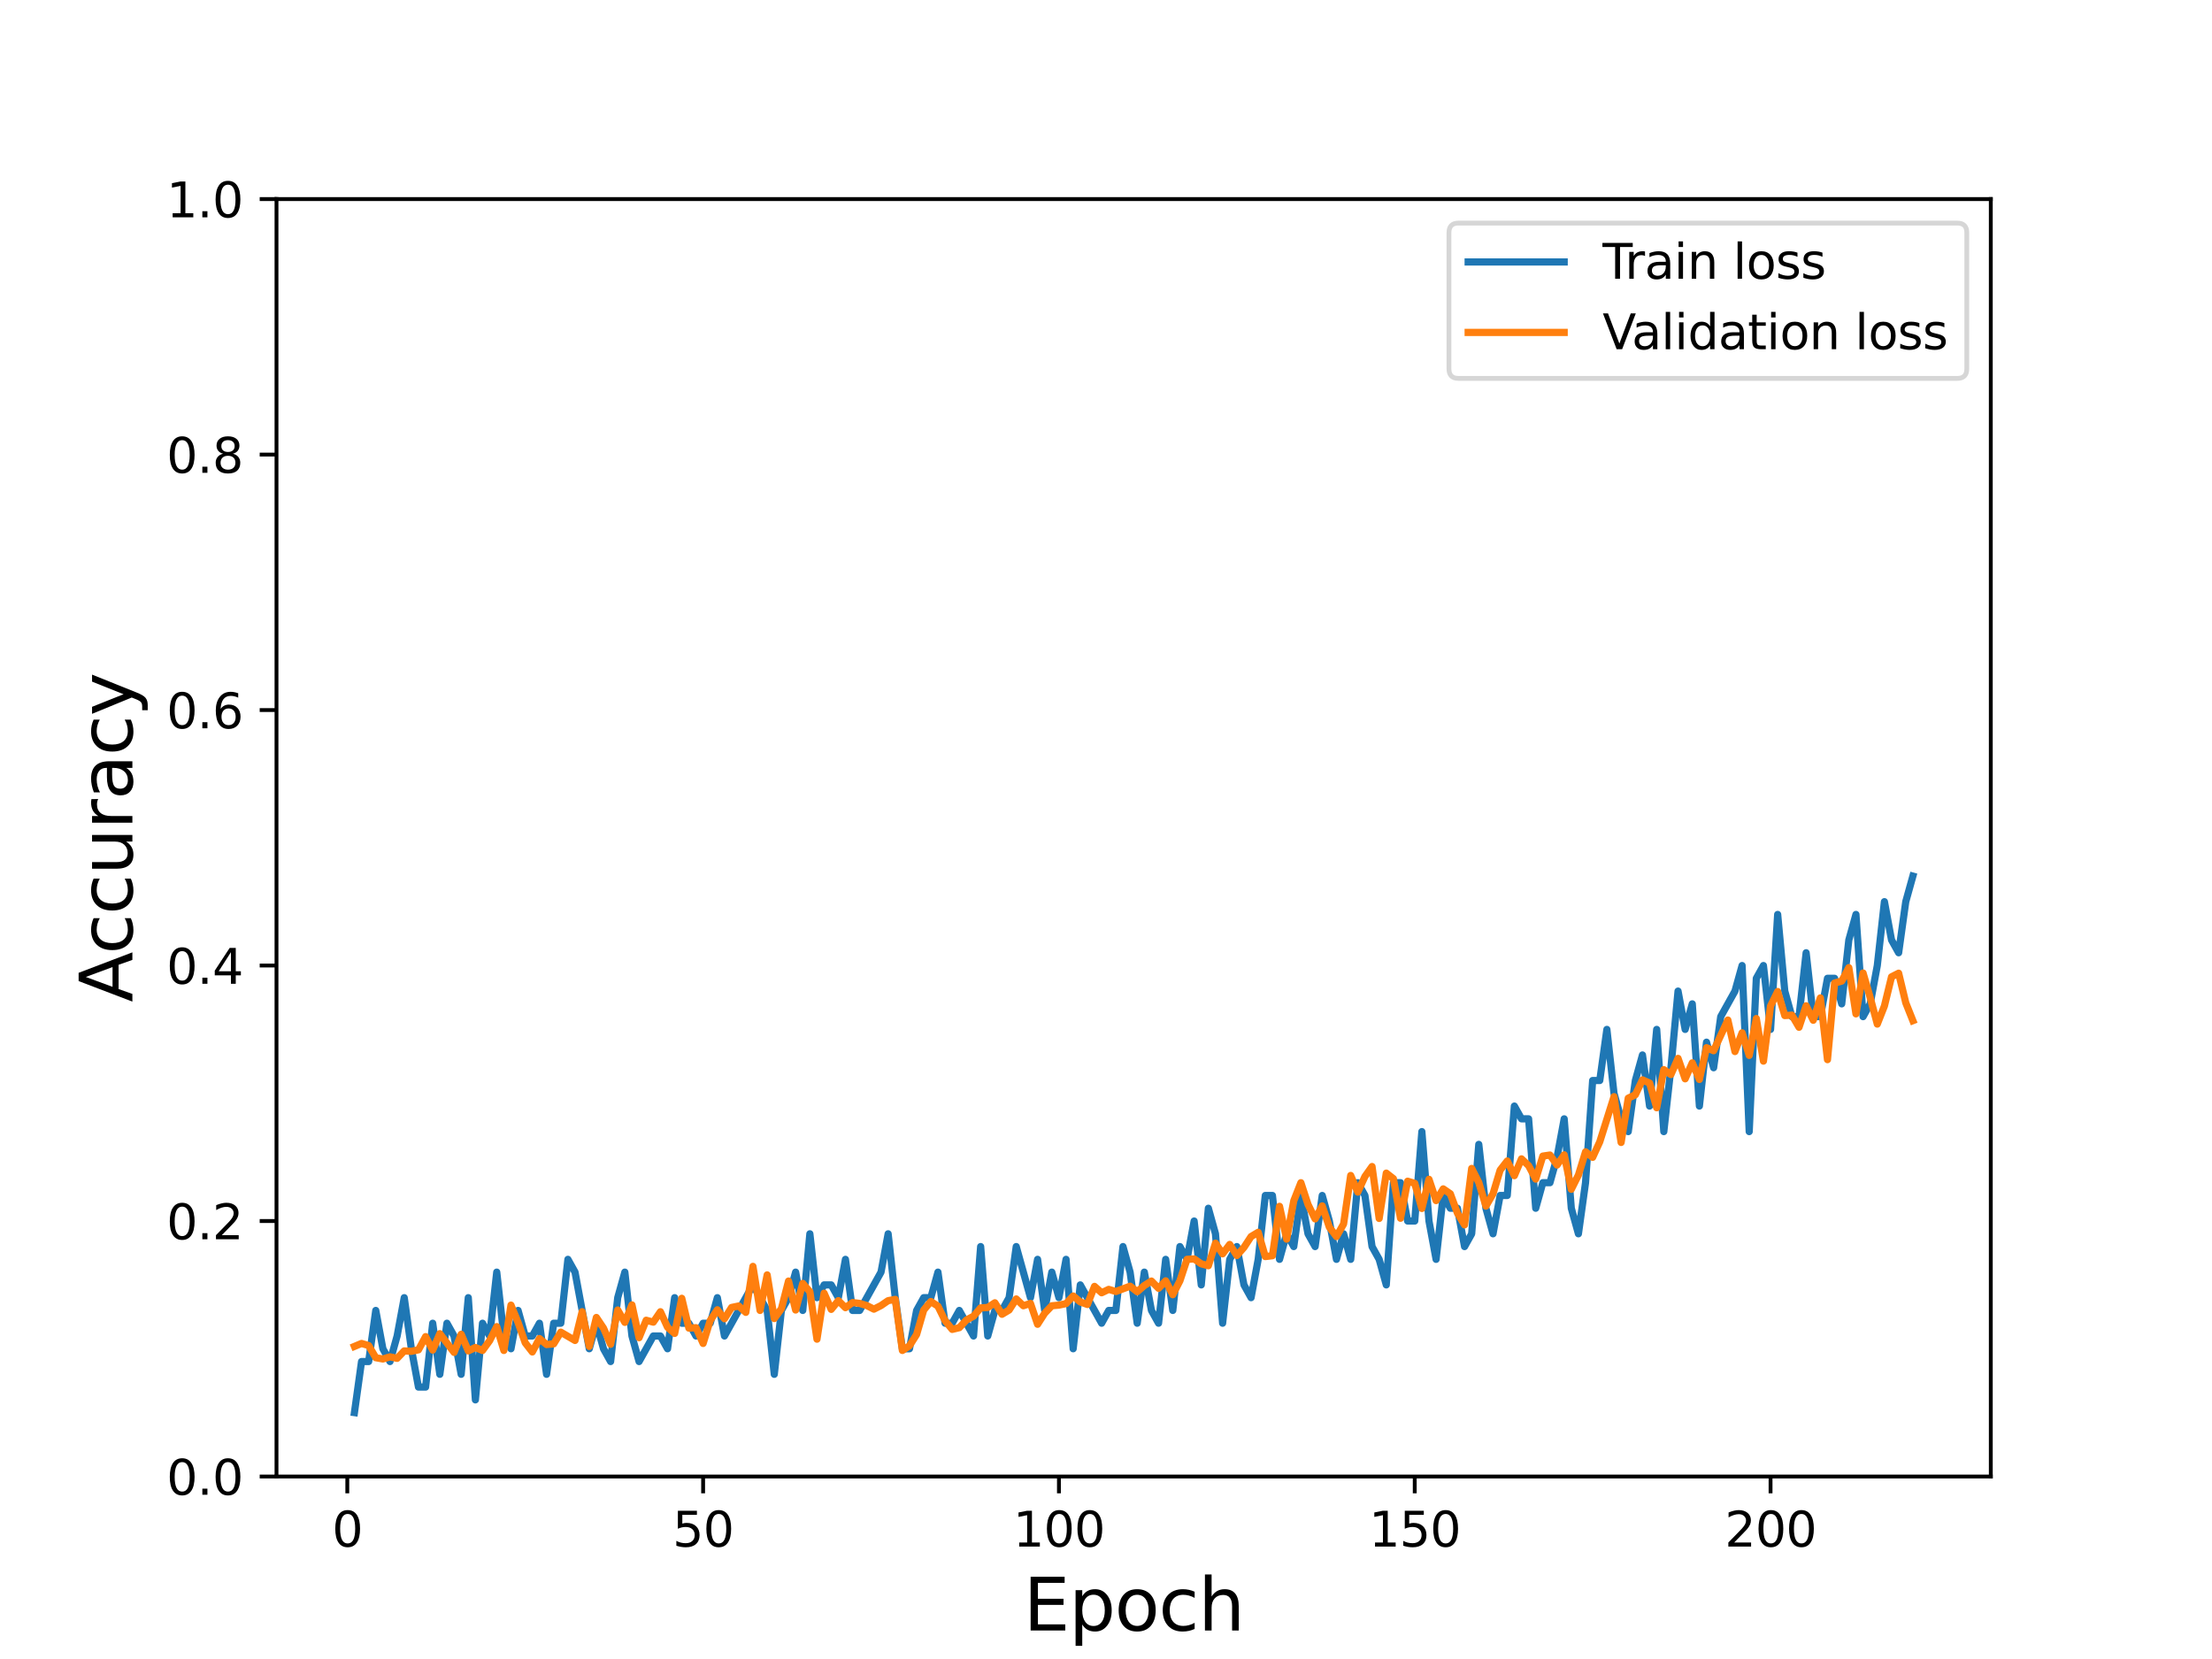 <?xml version="1.0" encoding="utf-8" standalone="no"?>
<!DOCTYPE svg PUBLIC "-//W3C//DTD SVG 1.1//EN"
  "http://www.w3.org/Graphics/SVG/1.1/DTD/svg11.dtd">
<svg height="345.6pt" version="1.1" viewBox="0 0 460.8 345.6" width="460.8pt" xmlns="http://www.w3.org/2000/svg" xmlns:xlink="http://www.w3.org/1999/xlink">
 <defs>
  <style type="text/css">*{stroke-linecap:butt;stroke-linejoin:round;}</style>
 </defs>
 <g id="figure_1">
  <g id="patch_1">
   <path d="M 0 345.6 
L 460.8 345.6 
L 460.8 0 
L 0 0 
z
" style="fill:#ffffff;"/>
  </g>
  <g id="axes_1">
   <g id="patch_2">
    <path d="M 57.6 307.584 
L 414.72 307.584 
L 414.72 41.472 
L 57.6 41.472 
z
" style="fill:#ffffff;"/>
   </g>
   <g id="matplotlib.axis_1">
    <g id="xtick_1">
     <g id="line2d_1">
      <defs>
       <path d="M 0 0 
L 0 3.5 
" id="m4c6fbc5302" style="stroke:#000000;stroke-width:0.8;"/>
      </defs>
      <g>
       <use style="stroke:#000000;stroke-width:0.8;" x="72.35" xlink:href="#m4c6fbc5302" y="307.584"/>
      </g>
     </g>
     <g id="text_1">
      <!-- 0 -->
      <g transform="translate(69.169 322.182)scale(0.1 -0.1)">
       <defs>
        <path d="M 2034 4250 
Q 1547 4250 1301 3770 
Q 1056 3291 1056 2328 
Q 1056 1369 1301 889 
Q 1547 409 2034 409 
Q 2525 409 2770 889 
Q 3016 1369 3016 2328 
Q 3016 3291 2770 3770 
Q 2525 4250 2034 4250 
z
M 2034 4750 
Q 2819 4750 3233 4129 
Q 3647 3509 3647 2328 
Q 3647 1150 3233 529 
Q 2819 -91 2034 -91 
Q 1250 -91 836 529 
Q 422 1150 422 2328 
Q 422 3509 836 4129 
Q 1250 4750 2034 4750 
z
" id="DejaVuSans-30" transform="scale(0.016)"/>
       </defs>
       <use xlink:href="#DejaVuSans-30"/>
      </g>
     </g>
    </g>
    <g id="xtick_2">
     <g id="line2d_2">
      <g>
       <use style="stroke:#000000;stroke-width:0.8;" x="146.472" xlink:href="#m4c6fbc5302" y="307.584"/>
      </g>
     </g>
     <g id="text_2">
      <!-- 50 -->
      <g transform="translate(140.11 322.182)scale(0.1 -0.1)">
       <defs>
        <path d="M 691 4666 
L 3169 4666 
L 3169 4134 
L 1269 4134 
L 1269 2991 
Q 1406 3038 1543 3061 
Q 1681 3084 1819 3084 
Q 2600 3084 3056 2656 
Q 3513 2228 3513 1497 
Q 3513 744 3044 326 
Q 2575 -91 1722 -91 
Q 1428 -91 1123 -41 
Q 819 9 494 109 
L 494 744 
Q 775 591 1075 516 
Q 1375 441 1709 441 
Q 2250 441 2565 725 
Q 2881 1009 2881 1497 
Q 2881 1984 2565 2268 
Q 2250 2553 1709 2553 
Q 1456 2553 1204 2497 
Q 953 2441 691 2322 
L 691 4666 
z
" id="DejaVuSans-35" transform="scale(0.016)"/>
       </defs>
       <use xlink:href="#DejaVuSans-35"/>
       <use x="63.623" xlink:href="#DejaVuSans-30"/>
      </g>
     </g>
    </g>
    <g id="xtick_3">
     <g id="line2d_3">
      <g>
       <use style="stroke:#000000;stroke-width:0.8;" x="220.594" xlink:href="#m4c6fbc5302" y="307.584"/>
      </g>
     </g>
     <g id="text_3">
      <!-- 100 -->
      <g transform="translate(211.051 322.182)scale(0.1 -0.1)">
       <defs>
        <path d="M 794 531 
L 1825 531 
L 1825 4091 
L 703 3866 
L 703 4441 
L 1819 4666 
L 2450 4666 
L 2450 531 
L 3481 531 
L 3481 0 
L 794 0 
L 794 531 
z
" id="DejaVuSans-31" transform="scale(0.016)"/>
       </defs>
       <use xlink:href="#DejaVuSans-31"/>
       <use x="63.623" xlink:href="#DejaVuSans-30"/>
       <use x="127.246" xlink:href="#DejaVuSans-30"/>
      </g>
     </g>
    </g>
    <g id="xtick_4">
     <g id="line2d_4">
      <g>
       <use style="stroke:#000000;stroke-width:0.8;" x="294.716" xlink:href="#m4c6fbc5302" y="307.584"/>
      </g>
     </g>
     <g id="text_4">
      <!-- 150 -->
      <g transform="translate(285.173 322.182)scale(0.1 -0.1)">
       <use xlink:href="#DejaVuSans-31"/>
       <use x="63.623" xlink:href="#DejaVuSans-35"/>
       <use x="127.246" xlink:href="#DejaVuSans-30"/>
      </g>
     </g>
    </g>
    <g id="xtick_5">
     <g id="line2d_5">
      <g>
       <use style="stroke:#000000;stroke-width:0.8;" x="368.838" xlink:href="#m4c6fbc5302" y="307.584"/>
      </g>
     </g>
     <g id="text_5">
      <!-- 200 -->
      <g transform="translate(359.295 322.182)scale(0.1 -0.1)">
       <defs>
        <path d="M 1228 531 
L 3431 531 
L 3431 0 
L 469 0 
L 469 531 
Q 828 903 1448 1529 
Q 2069 2156 2228 2338 
Q 2531 2678 2651 2914 
Q 2772 3150 2772 3378 
Q 2772 3750 2511 3984 
Q 2250 4219 1831 4219 
Q 1534 4219 1204 4116 
Q 875 4013 500 3803 
L 500 4441 
Q 881 4594 1212 4672 
Q 1544 4750 1819 4750 
Q 2544 4750 2975 4387 
Q 3406 4025 3406 3419 
Q 3406 3131 3298 2873 
Q 3191 2616 2906 2266 
Q 2828 2175 2409 1742 
Q 1991 1309 1228 531 
z
" id="DejaVuSans-32" transform="scale(0.016)"/>
       </defs>
       <use xlink:href="#DejaVuSans-32"/>
       <use x="63.623" xlink:href="#DejaVuSans-30"/>
       <use x="127.246" xlink:href="#DejaVuSans-30"/>
      </g>
     </g>
    </g>
    <g id="text_6">
     <!-- Epoch -->
     <g transform="translate(213.194 339.66)scale(0.15 -0.15)">
      <defs>
       <path d="M 628 4666 
L 3578 4666 
L 3578 4134 
L 1259 4134 
L 1259 2753 
L 3481 2753 
L 3481 2222 
L 1259 2222 
L 1259 531 
L 3634 531 
L 3634 0 
L 628 0 
L 628 4666 
z
" id="DejaVuSans-45" transform="scale(0.016)"/>
       <path d="M 1159 525 
L 1159 -1331 
L 581 -1331 
L 581 3500 
L 1159 3500 
L 1159 2969 
Q 1341 3281 1617 3432 
Q 1894 3584 2278 3584 
Q 2916 3584 3314 3078 
Q 3713 2572 3713 1747 
Q 3713 922 3314 415 
Q 2916 -91 2278 -91 
Q 1894 -91 1617 61 
Q 1341 213 1159 525 
z
M 3116 1747 
Q 3116 2381 2855 2742 
Q 2594 3103 2138 3103 
Q 1681 3103 1420 2742 
Q 1159 2381 1159 1747 
Q 1159 1113 1420 752 
Q 1681 391 2138 391 
Q 2594 391 2855 752 
Q 3116 1113 3116 1747 
z
" id="DejaVuSans-70" transform="scale(0.016)"/>
       <path d="M 1959 3097 
Q 1497 3097 1228 2736 
Q 959 2375 959 1747 
Q 959 1119 1226 758 
Q 1494 397 1959 397 
Q 2419 397 2687 759 
Q 2956 1122 2956 1747 
Q 2956 2369 2687 2733 
Q 2419 3097 1959 3097 
z
M 1959 3584 
Q 2709 3584 3137 3096 
Q 3566 2609 3566 1747 
Q 3566 888 3137 398 
Q 2709 -91 1959 -91 
Q 1206 -91 779 398 
Q 353 888 353 1747 
Q 353 2609 779 3096 
Q 1206 3584 1959 3584 
z
" id="DejaVuSans-6f" transform="scale(0.016)"/>
       <path d="M 3122 3366 
L 3122 2828 
Q 2878 2963 2633 3030 
Q 2388 3097 2138 3097 
Q 1578 3097 1268 2742 
Q 959 2388 959 1747 
Q 959 1106 1268 751 
Q 1578 397 2138 397 
Q 2388 397 2633 464 
Q 2878 531 3122 666 
L 3122 134 
Q 2881 22 2623 -34 
Q 2366 -91 2075 -91 
Q 1284 -91 818 406 
Q 353 903 353 1747 
Q 353 2603 823 3093 
Q 1294 3584 2113 3584 
Q 2378 3584 2631 3529 
Q 2884 3475 3122 3366 
z
" id="DejaVuSans-63" transform="scale(0.016)"/>
       <path d="M 3513 2113 
L 3513 0 
L 2938 0 
L 2938 2094 
Q 2938 2591 2744 2837 
Q 2550 3084 2163 3084 
Q 1697 3084 1428 2787 
Q 1159 2491 1159 1978 
L 1159 0 
L 581 0 
L 581 4863 
L 1159 4863 
L 1159 2956 
Q 1366 3272 1645 3428 
Q 1925 3584 2291 3584 
Q 2894 3584 3203 3211 
Q 3513 2838 3513 2113 
z
" id="DejaVuSans-68" transform="scale(0.016)"/>
      </defs>
      <use xlink:href="#DejaVuSans-45"/>
      <use x="63.184" xlink:href="#DejaVuSans-70"/>
      <use x="126.66" xlink:href="#DejaVuSans-6f"/>
      <use x="187.842" xlink:href="#DejaVuSans-63"/>
      <use x="242.822" xlink:href="#DejaVuSans-68"/>
     </g>
    </g>
   </g>
   <g id="matplotlib.axis_2">
    <g id="ytick_1">
     <g id="line2d_6">
      <defs>
       <path d="M 0 0 
L -3.5 0 
" id="m3aad85057c" style="stroke:#000000;stroke-width:0.8;"/>
      </defs>
      <g>
       <use style="stroke:#000000;stroke-width:0.8;" x="57.6" xlink:href="#m3aad85057c" y="307.584"/>
      </g>
     </g>
     <g id="text_7">
      <!-- 0.0 -->
      <g transform="translate(34.697 311.383)scale(0.1 -0.1)">
       <defs>
        <path d="M 684 794 
L 1344 794 
L 1344 0 
L 684 0 
L 684 794 
z
" id="DejaVuSans-2e" transform="scale(0.016)"/>
       </defs>
       <use xlink:href="#DejaVuSans-30"/>
       <use x="63.623" xlink:href="#DejaVuSans-2e"/>
       <use x="95.41" xlink:href="#DejaVuSans-30"/>
      </g>
     </g>
    </g>
    <g id="ytick_2">
     <g id="line2d_7">
      <g>
       <use style="stroke:#000000;stroke-width:0.8;" x="57.6" xlink:href="#m3aad85057c" y="254.362"/>
      </g>
     </g>
     <g id="text_8">
      <!-- 0.2 -->
      <g transform="translate(34.697 258.161)scale(0.1 -0.1)">
       <use xlink:href="#DejaVuSans-30"/>
       <use x="63.623" xlink:href="#DejaVuSans-2e"/>
       <use x="95.41" xlink:href="#DejaVuSans-32"/>
      </g>
     </g>
    </g>
    <g id="ytick_3">
     <g id="line2d_8">
      <g>
       <use style="stroke:#000000;stroke-width:0.8;" x="57.6" xlink:href="#m3aad85057c" y="201.139"/>
      </g>
     </g>
     <g id="text_9">
      <!-- 0.4 -->
      <g transform="translate(34.697 204.938)scale(0.1 -0.1)">
       <defs>
        <path d="M 2419 4116 
L 825 1625 
L 2419 1625 
L 2419 4116 
z
M 2253 4666 
L 3047 4666 
L 3047 1625 
L 3713 1625 
L 3713 1100 
L 3047 1100 
L 3047 0 
L 2419 0 
L 2419 1100 
L 313 1100 
L 313 1709 
L 2253 4666 
z
" id="DejaVuSans-34" transform="scale(0.016)"/>
       </defs>
       <use xlink:href="#DejaVuSans-30"/>
       <use x="63.623" xlink:href="#DejaVuSans-2e"/>
       <use x="95.41" xlink:href="#DejaVuSans-34"/>
      </g>
     </g>
    </g>
    <g id="ytick_4">
     <g id="line2d_9">
      <g>
       <use style="stroke:#000000;stroke-width:0.8;" x="57.6" xlink:href="#m3aad85057c" y="147.917"/>
      </g>
     </g>
     <g id="text_10">
      <!-- 0.6 -->
      <g transform="translate(34.697 151.716)scale(0.1 -0.1)">
       <defs>
        <path d="M 2113 2584 
Q 1688 2584 1439 2293 
Q 1191 2003 1191 1497 
Q 1191 994 1439 701 
Q 1688 409 2113 409 
Q 2538 409 2786 701 
Q 3034 994 3034 1497 
Q 3034 2003 2786 2293 
Q 2538 2584 2113 2584 
z
M 3366 4563 
L 3366 3988 
Q 3128 4100 2886 4159 
Q 2644 4219 2406 4219 
Q 1781 4219 1451 3797 
Q 1122 3375 1075 2522 
Q 1259 2794 1537 2939 
Q 1816 3084 2150 3084 
Q 2853 3084 3261 2657 
Q 3669 2231 3669 1497 
Q 3669 778 3244 343 
Q 2819 -91 2113 -91 
Q 1303 -91 875 529 
Q 447 1150 447 2328 
Q 447 3434 972 4092 
Q 1497 4750 2381 4750 
Q 2619 4750 2861 4703 
Q 3103 4656 3366 4563 
z
" id="DejaVuSans-36" transform="scale(0.016)"/>
       </defs>
       <use xlink:href="#DejaVuSans-30"/>
       <use x="63.623" xlink:href="#DejaVuSans-2e"/>
       <use x="95.41" xlink:href="#DejaVuSans-36"/>
      </g>
     </g>
    </g>
    <g id="ytick_5">
     <g id="line2d_10">
      <g>
       <use style="stroke:#000000;stroke-width:0.8;" x="57.6" xlink:href="#m3aad85057c" y="94.694"/>
      </g>
     </g>
     <g id="text_11">
      <!-- 0.8 -->
      <g transform="translate(34.697 98.494)scale(0.1 -0.1)">
       <defs>
        <path d="M 2034 2216 
Q 1584 2216 1326 1975 
Q 1069 1734 1069 1313 
Q 1069 891 1326 650 
Q 1584 409 2034 409 
Q 2484 409 2743 651 
Q 3003 894 3003 1313 
Q 3003 1734 2745 1975 
Q 2488 2216 2034 2216 
z
M 1403 2484 
Q 997 2584 770 2862 
Q 544 3141 544 3541 
Q 544 4100 942 4425 
Q 1341 4750 2034 4750 
Q 2731 4750 3128 4425 
Q 3525 4100 3525 3541 
Q 3525 3141 3298 2862 
Q 3072 2584 2669 2484 
Q 3125 2378 3379 2068 
Q 3634 1759 3634 1313 
Q 3634 634 3220 271 
Q 2806 -91 2034 -91 
Q 1263 -91 848 271 
Q 434 634 434 1313 
Q 434 1759 690 2068 
Q 947 2378 1403 2484 
z
M 1172 3481 
Q 1172 3119 1398 2916 
Q 1625 2713 2034 2713 
Q 2441 2713 2670 2916 
Q 2900 3119 2900 3481 
Q 2900 3844 2670 4047 
Q 2441 4250 2034 4250 
Q 1625 4250 1398 4047 
Q 1172 3844 1172 3481 
z
" id="DejaVuSans-38" transform="scale(0.016)"/>
       </defs>
       <use xlink:href="#DejaVuSans-30"/>
       <use x="63.623" xlink:href="#DejaVuSans-2e"/>
       <use x="95.41" xlink:href="#DejaVuSans-38"/>
      </g>
     </g>
    </g>
    <g id="ytick_6">
     <g id="line2d_11">
      <g>
       <use style="stroke:#000000;stroke-width:0.8;" x="57.6" xlink:href="#m3aad85057c" y="41.472"/>
      </g>
     </g>
     <g id="text_12">
      <!-- 1.0 -->
      <g transform="translate(34.697 45.271)scale(0.1 -0.1)">
       <use xlink:href="#DejaVuSans-31"/>
       <use x="63.623" xlink:href="#DejaVuSans-2e"/>
       <use x="95.41" xlink:href="#DejaVuSans-30"/>
      </g>
     </g>
    </g>
    <g id="text_13">
     <!-- Accuracy -->
     <g transform="translate(27.577 208.77)rotate(-90)scale(0.15 -0.15)">
      <defs>
       <path d="M 2188 4044 
L 1331 1722 
L 3047 1722 
L 2188 4044 
z
M 1831 4666 
L 2547 4666 
L 4325 0 
L 3669 0 
L 3244 1197 
L 1141 1197 
L 716 0 
L 50 0 
L 1831 4666 
z
" id="DejaVuSans-41" transform="scale(0.016)"/>
       <path d="M 544 1381 
L 544 3500 
L 1119 3500 
L 1119 1403 
Q 1119 906 1312 657 
Q 1506 409 1894 409 
Q 2359 409 2629 706 
Q 2900 1003 2900 1516 
L 2900 3500 
L 3475 3500 
L 3475 0 
L 2900 0 
L 2900 538 
Q 2691 219 2414 64 
Q 2138 -91 1772 -91 
Q 1169 -91 856 284 
Q 544 659 544 1381 
z
M 1991 3584 
L 1991 3584 
z
" id="DejaVuSans-75" transform="scale(0.016)"/>
       <path d="M 2631 2963 
Q 2534 3019 2420 3045 
Q 2306 3072 2169 3072 
Q 1681 3072 1420 2755 
Q 1159 2438 1159 1844 
L 1159 0 
L 581 0 
L 581 3500 
L 1159 3500 
L 1159 2956 
Q 1341 3275 1631 3429 
Q 1922 3584 2338 3584 
Q 2397 3584 2469 3576 
Q 2541 3569 2628 3553 
L 2631 2963 
z
" id="DejaVuSans-72" transform="scale(0.016)"/>
       <path d="M 2194 1759 
Q 1497 1759 1228 1600 
Q 959 1441 959 1056 
Q 959 750 1161 570 
Q 1363 391 1709 391 
Q 2188 391 2477 730 
Q 2766 1069 2766 1631 
L 2766 1759 
L 2194 1759 
z
M 3341 1997 
L 3341 0 
L 2766 0 
L 2766 531 
Q 2569 213 2275 61 
Q 1981 -91 1556 -91 
Q 1019 -91 701 211 
Q 384 513 384 1019 
Q 384 1609 779 1909 
Q 1175 2209 1959 2209 
L 2766 2209 
L 2766 2266 
Q 2766 2663 2505 2880 
Q 2244 3097 1772 3097 
Q 1472 3097 1187 3025 
Q 903 2953 641 2809 
L 641 3341 
Q 956 3463 1253 3523 
Q 1550 3584 1831 3584 
Q 2591 3584 2966 3190 
Q 3341 2797 3341 1997 
z
" id="DejaVuSans-61" transform="scale(0.016)"/>
       <path d="M 2059 -325 
Q 1816 -950 1584 -1140 
Q 1353 -1331 966 -1331 
L 506 -1331 
L 506 -850 
L 844 -850 
Q 1081 -850 1212 -737 
Q 1344 -625 1503 -206 
L 1606 56 
L 191 3500 
L 800 3500 
L 1894 763 
L 2988 3500 
L 3597 3500 
L 2059 -325 
z
" id="DejaVuSans-79" transform="scale(0.016)"/>
      </defs>
      <use xlink:href="#DejaVuSans-41"/>
      <use x="66.658" xlink:href="#DejaVuSans-63"/>
      <use x="121.639" xlink:href="#DejaVuSans-63"/>
      <use x="176.619" xlink:href="#DejaVuSans-75"/>
      <use x="239.998" xlink:href="#DejaVuSans-72"/>
      <use x="281.111" xlink:href="#DejaVuSans-61"/>
      <use x="342.391" xlink:href="#DejaVuSans-63"/>
      <use x="397.371" xlink:href="#DejaVuSans-79"/>
     </g>
    </g>
   </g>
   <g id="line2d_12">
    <path clip-path="url(#pbe3b065828)" d="M 73.833 294.278 
L 75.315 283.634 
L 76.798 283.634 
L 78.28 272.989 
L 79.762 280.973 
L 81.245 283.634 
L 82.727 278.312 
L 84.21 270.328 
L 85.692 280.973 
L 87.175 288.956 
L 88.657 288.956 
L 90.14 275.651 
L 91.622 286.295 
L 93.104 275.651 
L 94.587 278.312 
L 96.069 286.295 
L 97.552 270.328 
L 99.034 291.617 
L 100.517 275.651 
L 101.999 278.312 
L 103.482 265.006 
L 104.964 278.312 
L 106.446 280.973 
L 107.929 272.989 
L 109.411 278.312 
L 110.894 278.312 
L 112.376 275.651 
L 113.859 286.295 
L 115.341 275.651 
L 116.824 275.651 
L 118.306 262.345 
L 119.788 265.006 
L 122.753 280.973 
L 124.236 275.651 
L 125.718 280.973 
L 127.201 283.634 
L 128.683 270.328 
L 130.165 265.006 
L 131.648 278.312 
L 133.13 283.634 
L 136.095 278.312 
L 137.578 278.312 
L 139.06 280.973 
L 140.543 270.328 
L 142.025 275.651 
L 143.507 275.651 
L 144.99 278.312 
L 146.472 275.651 
L 147.955 275.651 
L 149.437 270.328 
L 150.92 278.312 
L 156.849 267.667 
L 159.814 272.989 
L 161.297 286.295 
L 162.779 272.989 
L 164.262 270.328 
L 165.744 265.006 
L 167.227 272.989 
L 168.709 257.023 
L 170.191 270.328 
L 171.674 267.667 
L 173.156 267.667 
L 174.639 270.328 
L 176.121 262.345 
L 177.604 272.989 
L 179.086 272.989 
L 183.533 265.006 
L 185.016 257.023 
L 186.498 270.328 
L 187.981 280.973 
L 189.463 280.973 
L 190.946 272.989 
L 192.428 270.328 
L 193.91 270.328 
L 195.393 265.006 
L 196.875 275.651 
L 198.358 275.651 
L 199.84 272.989 
L 202.805 278.312 
L 204.288 259.684 
L 205.77 278.312 
L 207.252 272.989 
L 208.735 272.989 
L 210.217 270.328 
L 211.7 259.684 
L 214.665 270.328 
L 216.147 262.345 
L 217.629 272.989 
L 219.112 265.006 
L 220.594 270.328 
L 222.077 262.345 
L 223.559 280.973 
L 225.042 267.667 
L 229.489 275.651 
L 230.971 272.989 
L 232.454 272.989 
L 233.936 259.684 
L 235.419 265.006 
L 236.901 275.651 
L 238.384 265.006 
L 239.866 272.989 
L 241.349 275.651 
L 242.831 262.345 
L 244.313 272.989 
L 245.796 259.684 
L 247.278 262.345 
L 248.761 254.362 
L 250.243 267.667 
L 251.726 251.7 
L 253.208 257.023 
L 254.691 275.651 
L 256.173 262.345 
L 257.655 259.684 
L 259.138 267.667 
L 260.62 270.328 
L 262.103 262.345 
L 263.585 249.039 
L 265.068 249.039 
L 266.55 262.345 
L 268.032 257.023 
L 269.515 259.684 
L 270.997 249.039 
L 272.48 257.023 
L 273.962 259.684 
L 275.445 249.039 
L 276.927 254.362 
L 278.41 262.345 
L 279.892 257.023 
L 281.374 262.345 
L 282.857 246.378 
L 284.339 249.039 
L 285.822 259.684 
L 287.304 262.345 
L 288.787 267.667 
L 290.269 246.378 
L 291.752 246.378 
L 293.234 254.362 
L 294.716 254.362 
L 296.199 235.734 
L 297.681 254.362 
L 299.164 262.345 
L 300.646 249.039 
L 302.129 251.7 
L 303.611 251.7 
L 305.093 259.684 
L 306.576 257.023 
L 308.058 238.395 
L 309.541 251.7 
L 311.023 257.023 
L 312.506 249.039 
L 313.988 249.039 
L 315.471 230.412 
L 316.953 233.073 
L 318.435 233.073 
L 319.918 251.7 
L 321.4 246.378 
L 322.883 246.378 
L 324.365 241.056 
L 325.848 233.073 
L 327.33 251.7 
L 328.813 257.023 
L 330.295 246.378 
L 331.777 225.089 
L 333.26 225.089 
L 334.742 214.445 
L 336.225 227.75 
L 337.707 233.073 
L 339.19 235.734 
L 340.672 225.089 
L 342.155 219.767 
L 343.637 230.412 
L 345.119 214.445 
L 346.602 235.734 
L 348.084 222.428 
L 349.567 206.461 
L 351.049 214.445 
L 352.532 209.123 
L 354.014 230.412 
L 355.496 217.106 
L 356.979 222.428 
L 358.461 211.784 
L 361.426 206.461 
L 362.909 201.139 
L 364.391 235.734 
L 365.874 203.8 
L 367.356 201.139 
L 368.838 214.445 
L 370.321 190.495 
L 371.803 206.461 
L 373.286 211.784 
L 374.768 211.784 
L 376.251 198.478 
L 377.733 211.784 
L 379.216 211.784 
L 380.698 203.8 
L 382.18 203.8 
L 383.663 209.123 
L 385.145 195.817 
L 386.628 190.495 
L 388.11 211.784 
L 389.593 209.123 
L 391.075 201.139 
L 392.558 187.834 
L 394.04 195.817 
L 395.522 198.478 
L 397.005 187.834 
L 398.487 182.511 
L 398.487 182.511 
" style="fill:none;stroke:#1f77b4;stroke-linecap:square;stroke-width:1.5;"/>
   </g>
   <g id="line2d_13">
    <path clip-path="url(#pbe3b065828)" d="M 73.833 280.485 
L 75.315 279.864 
L 76.798 280.308 
L 78.28 282.836 
L 79.762 283.102 
L 81.245 282.658 
L 82.727 282.969 
L 84.21 281.416 
L 85.692 281.505 
L 87.175 281.195 
L 88.657 278.445 
L 90.14 281.239 
L 91.622 277.824 
L 94.587 281.727 
L 96.069 277.957 
L 97.552 281.416 
L 99.034 280.707 
L 100.517 281.328 
L 101.999 279.287 
L 103.482 276.36 
L 104.964 281.328 
L 106.446 271.881 
L 107.929 275.518 
L 109.411 279.731 
L 110.894 281.638 
L 112.376 278.844 
L 113.859 280.086 
L 115.341 279.953 
L 116.824 277.513 
L 119.788 279.243 
L 121.271 273.256 
L 122.753 280.485 
L 124.236 274.453 
L 125.718 276.671 
L 127.201 280.041 
L 128.683 272.901 
L 130.165 275.473 
L 131.648 271.836 
L 133.13 278.666 
L 134.613 275.03 
L 136.095 275.429 
L 137.578 273.256 
L 139.06 276.493 
L 140.543 277.779 
L 142.025 270.461 
L 143.507 276.671 
L 144.99 276.582 
L 146.472 279.864 
L 147.955 275.074 
L 149.437 272.856 
L 150.92 274.719 
L 152.402 272.369 
L 153.885 272.058 
L 155.367 273.389 
L 156.849 263.809 
L 158.332 272.989 
L 159.814 265.583 
L 161.297 274.675 
L 162.779 272.635 
L 164.262 266.869 
L 165.744 272.901 
L 167.227 267.357 
L 168.709 269.086 
L 170.191 278.977 
L 171.674 269.397 
L 173.156 272.768 
L 174.639 270.949 
L 176.121 272.413 
L 177.604 271.348 
L 179.086 271.526 
L 180.568 271.969 
L 182.051 272.723 
L 183.533 271.969 
L 185.016 270.949 
L 186.498 270.683 
L 187.981 281.328 
L 189.463 280.352 
L 190.946 278.001 
L 192.428 272.901 
L 193.91 271.127 
L 195.393 272.102 
L 196.875 275.118 
L 198.358 276.937 
L 199.84 276.582 
L 201.323 274.985 
L 202.805 274.187 
L 204.288 272.457 
L 205.77 272.369 
L 207.252 271.393 
L 208.735 273.788 
L 210.217 272.901 
L 211.7 270.594 
L 213.182 272.014 
L 214.665 271.526 
L 216.147 275.872 
L 217.629 273.566 
L 219.112 272.014 
L 220.594 271.881 
L 222.077 271.57 
L 223.559 269.974 
L 225.042 271.215 
L 226.524 271.748 
L 228.007 267.978 
L 229.489 269.308 
L 230.971 268.599 
L 232.454 269.042 
L 235.419 267.933 
L 236.901 269.086 
L 238.384 267.8 
L 239.866 266.869 
L 241.349 268.377 
L 242.831 266.825 
L 244.313 269.707 
L 245.796 266.825 
L 247.278 262.345 
L 248.761 262.256 
L 250.243 263.276 
L 251.726 263.676 
L 253.208 258.974 
L 254.691 261.192 
L 256.173 259.24 
L 257.655 261.547 
L 259.138 259.861 
L 260.62 257.599 
L 262.103 256.712 
L 263.585 261.768 
L 265.068 261.591 
L 266.55 251.301 
L 268.032 258.132 
L 269.515 250.148 
L 270.997 246.378 
L 272.48 250.902 
L 273.962 253.918 
L 275.445 251.213 
L 276.927 255.648 
L 278.41 257.599 
L 279.892 254.983 
L 281.374 244.87 
L 282.857 248.33 
L 284.339 245.092 
L 285.822 243.007 
L 287.304 253.829 
L 288.787 244.382 
L 290.269 245.536 
L 291.752 253.785 
L 293.234 246.068 
L 294.716 246.511 
L 296.199 251.745 
L 297.681 245.669 
L 299.164 250.104 
L 300.646 247.664 
L 302.129 248.685 
L 303.611 252.721 
L 305.093 255.16 
L 306.576 243.407 
L 308.058 246.334 
L 309.541 251.257 
L 311.023 248.685 
L 312.506 243.761 
L 313.988 241.854 
L 315.471 244.915 
L 316.953 241.411 
L 318.435 242.83 
L 319.918 245.624 
L 321.4 240.834 
L 322.883 240.612 
L 324.365 242.697 
L 325.848 240.568 
L 327.33 247.753 
L 328.813 244.782 
L 330.295 239.947 
L 331.777 241.1 
L 333.26 237.863 
L 336.225 228.46 
L 337.707 237.996 
L 339.19 228.77 
L 340.672 228.061 
L 342.155 224.956 
L 343.637 225.622 
L 345.119 230.766 
L 346.602 222.827 
L 348.084 223.847 
L 349.567 220.477 
L 351.049 224.734 
L 352.532 221.408 
L 354.014 224.868 
L 355.496 218.259 
L 356.979 218.88 
L 359.944 212.493 
L 361.426 219.057 
L 362.909 215.154 
L 364.391 219.856 
L 365.874 212.183 
L 367.356 221.053 
L 368.838 209.566 
L 370.321 206.55 
L 371.803 211.562 
L 373.286 211.473 
L 374.768 214.001 
L 376.251 209.522 
L 377.733 212.538 
L 379.216 207.881 
L 380.698 220.743 
L 382.18 204.776 
L 383.663 204.377 
L 385.145 201.583 
L 386.628 211.207 
L 388.11 202.692 
L 389.593 207.792 
L 391.075 213.336 
L 392.558 209.566 
L 394.04 203.49 
L 395.522 202.736 
L 397.005 208.901 
L 398.487 212.626 
L 398.487 212.626 
" style="fill:none;stroke:#ff7f0e;stroke-linecap:square;stroke-width:1.5;"/>
   </g>
   <g id="patch_3">
    <path d="M 57.6 307.584 
L 57.6 41.472 
" style="fill:none;stroke:#000000;stroke-linecap:square;stroke-linejoin:miter;stroke-width:0.8;"/>
   </g>
   <g id="patch_4">
    <path d="M 414.72 307.584 
L 414.72 41.472 
" style="fill:none;stroke:#000000;stroke-linecap:square;stroke-linejoin:miter;stroke-width:0.8;"/>
   </g>
   <g id="patch_5">
    <path d="M 57.6 307.584 
L 414.72 307.584 
" style="fill:none;stroke:#000000;stroke-linecap:square;stroke-linejoin:miter;stroke-width:0.8;"/>
   </g>
   <g id="patch_6">
    <path d="M 57.6 41.472 
L 414.72 41.472 
" style="fill:none;stroke:#000000;stroke-linecap:square;stroke-linejoin:miter;stroke-width:0.8;"/>
   </g>
   <g id="legend_1">
    <g id="patch_7">
     <path d="M 303.845 78.828 
L 407.72 78.828 
Q 409.72 78.828 409.72 76.828 
L 409.72 48.472 
Q 409.72 46.472 407.72 46.472 
L 303.845 46.472 
Q 301.845 46.472 301.845 48.472 
L 301.845 76.828 
Q 301.845 78.828 303.845 78.828 
z
" style="fill:#ffffff;opacity:0.8;stroke:#cccccc;stroke-linejoin:miter;"/>
    </g>
    <g id="line2d_14">
     <path d="M 305.845 54.57 
L 325.845 54.57 
" style="fill:none;stroke:#1f77b4;stroke-linecap:square;stroke-width:1.5;"/>
    </g>
    <g id="line2d_15"/>
    <g id="text_14">
     <!-- Train loss -->
     <g transform="translate(333.845 58.07)scale(0.1 -0.1)">
      <defs>
       <path d="M -19 4666 
L 3928 4666 
L 3928 4134 
L 2272 4134 
L 2272 0 
L 1638 0 
L 1638 4134 
L -19 4134 
L -19 4666 
z
" id="DejaVuSans-54" transform="scale(0.016)"/>
       <path d="M 603 3500 
L 1178 3500 
L 1178 0 
L 603 0 
L 603 3500 
z
M 603 4863 
L 1178 4863 
L 1178 4134 
L 603 4134 
L 603 4863 
z
" id="DejaVuSans-69" transform="scale(0.016)"/>
       <path d="M 3513 2113 
L 3513 0 
L 2938 0 
L 2938 2094 
Q 2938 2591 2744 2837 
Q 2550 3084 2163 3084 
Q 1697 3084 1428 2787 
Q 1159 2491 1159 1978 
L 1159 0 
L 581 0 
L 581 3500 
L 1159 3500 
L 1159 2956 
Q 1366 3272 1645 3428 
Q 1925 3584 2291 3584 
Q 2894 3584 3203 3211 
Q 3513 2838 3513 2113 
z
" id="DejaVuSans-6e" transform="scale(0.016)"/>
       <path id="DejaVuSans-20" transform="scale(0.016)"/>
       <path d="M 603 4863 
L 1178 4863 
L 1178 0 
L 603 0 
L 603 4863 
z
" id="DejaVuSans-6c" transform="scale(0.016)"/>
       <path d="M 2834 3397 
L 2834 2853 
Q 2591 2978 2328 3040 
Q 2066 3103 1784 3103 
Q 1356 3103 1142 2972 
Q 928 2841 928 2578 
Q 928 2378 1081 2264 
Q 1234 2150 1697 2047 
L 1894 2003 
Q 2506 1872 2764 1633 
Q 3022 1394 3022 966 
Q 3022 478 2636 193 
Q 2250 -91 1575 -91 
Q 1294 -91 989 -36 
Q 684 19 347 128 
L 347 722 
Q 666 556 975 473 
Q 1284 391 1588 391 
Q 1994 391 2212 530 
Q 2431 669 2431 922 
Q 2431 1156 2273 1281 
Q 2116 1406 1581 1522 
L 1381 1569 
Q 847 1681 609 1914 
Q 372 2147 372 2553 
Q 372 3047 722 3315 
Q 1072 3584 1716 3584 
Q 2034 3584 2315 3537 
Q 2597 3491 2834 3397 
z
" id="DejaVuSans-73" transform="scale(0.016)"/>
      </defs>
      <use xlink:href="#DejaVuSans-54"/>
      <use x="46.334" xlink:href="#DejaVuSans-72"/>
      <use x="87.447" xlink:href="#DejaVuSans-61"/>
      <use x="148.727" xlink:href="#DejaVuSans-69"/>
      <use x="176.51" xlink:href="#DejaVuSans-6e"/>
      <use x="239.889" xlink:href="#DejaVuSans-20"/>
      <use x="271.676" xlink:href="#DejaVuSans-6c"/>
      <use x="299.459" xlink:href="#DejaVuSans-6f"/>
      <use x="360.641" xlink:href="#DejaVuSans-73"/>
      <use x="412.74" xlink:href="#DejaVuSans-73"/>
     </g>
    </g>
    <g id="line2d_16">
     <path d="M 305.845 69.249 
L 325.845 69.249 
" style="fill:none;stroke:#ff7f0e;stroke-linecap:square;stroke-width:1.5;"/>
    </g>
    <g id="line2d_17"/>
    <g id="text_15">
     <!-- Validation loss -->
     <g transform="translate(333.845 72.749)scale(0.1 -0.1)">
      <defs>
       <path d="M 1831 0 
L 50 4666 
L 709 4666 
L 2188 738 
L 3669 4666 
L 4325 4666 
L 2547 0 
L 1831 0 
z
" id="DejaVuSans-56" transform="scale(0.016)"/>
       <path d="M 2906 2969 
L 2906 4863 
L 3481 4863 
L 3481 0 
L 2906 0 
L 2906 525 
Q 2725 213 2448 61 
Q 2172 -91 1784 -91 
Q 1150 -91 751 415 
Q 353 922 353 1747 
Q 353 2572 751 3078 
Q 1150 3584 1784 3584 
Q 2172 3584 2448 3432 
Q 2725 3281 2906 2969 
z
M 947 1747 
Q 947 1113 1208 752 
Q 1469 391 1925 391 
Q 2381 391 2643 752 
Q 2906 1113 2906 1747 
Q 2906 2381 2643 2742 
Q 2381 3103 1925 3103 
Q 1469 3103 1208 2742 
Q 947 2381 947 1747 
z
" id="DejaVuSans-64" transform="scale(0.016)"/>
       <path d="M 1172 4494 
L 1172 3500 
L 2356 3500 
L 2356 3053 
L 1172 3053 
L 1172 1153 
Q 1172 725 1289 603 
Q 1406 481 1766 481 
L 2356 481 
L 2356 0 
L 1766 0 
Q 1100 0 847 248 
Q 594 497 594 1153 
L 594 3053 
L 172 3053 
L 172 3500 
L 594 3500 
L 594 4494 
L 1172 4494 
z
" id="DejaVuSans-74" transform="scale(0.016)"/>
      </defs>
      <use xlink:href="#DejaVuSans-56"/>
      <use x="60.658" xlink:href="#DejaVuSans-61"/>
      <use x="121.938" xlink:href="#DejaVuSans-6c"/>
      <use x="149.721" xlink:href="#DejaVuSans-69"/>
      <use x="177.504" xlink:href="#DejaVuSans-64"/>
      <use x="240.98" xlink:href="#DejaVuSans-61"/>
      <use x="302.26" xlink:href="#DejaVuSans-74"/>
      <use x="341.469" xlink:href="#DejaVuSans-69"/>
      <use x="369.252" xlink:href="#DejaVuSans-6f"/>
      <use x="430.434" xlink:href="#DejaVuSans-6e"/>
      <use x="493.812" xlink:href="#DejaVuSans-20"/>
      <use x="525.6" xlink:href="#DejaVuSans-6c"/>
      <use x="553.383" xlink:href="#DejaVuSans-6f"/>
      <use x="614.564" xlink:href="#DejaVuSans-73"/>
      <use x="666.664" xlink:href="#DejaVuSans-73"/>
     </g>
    </g>
   </g>
  </g>
 </g>
 <defs>
  <clipPath id="pbe3b065828">
   <rect height="266.112" width="357.12" x="57.6" y="41.472"/>
  </clipPath>
 </defs>
</svg>
